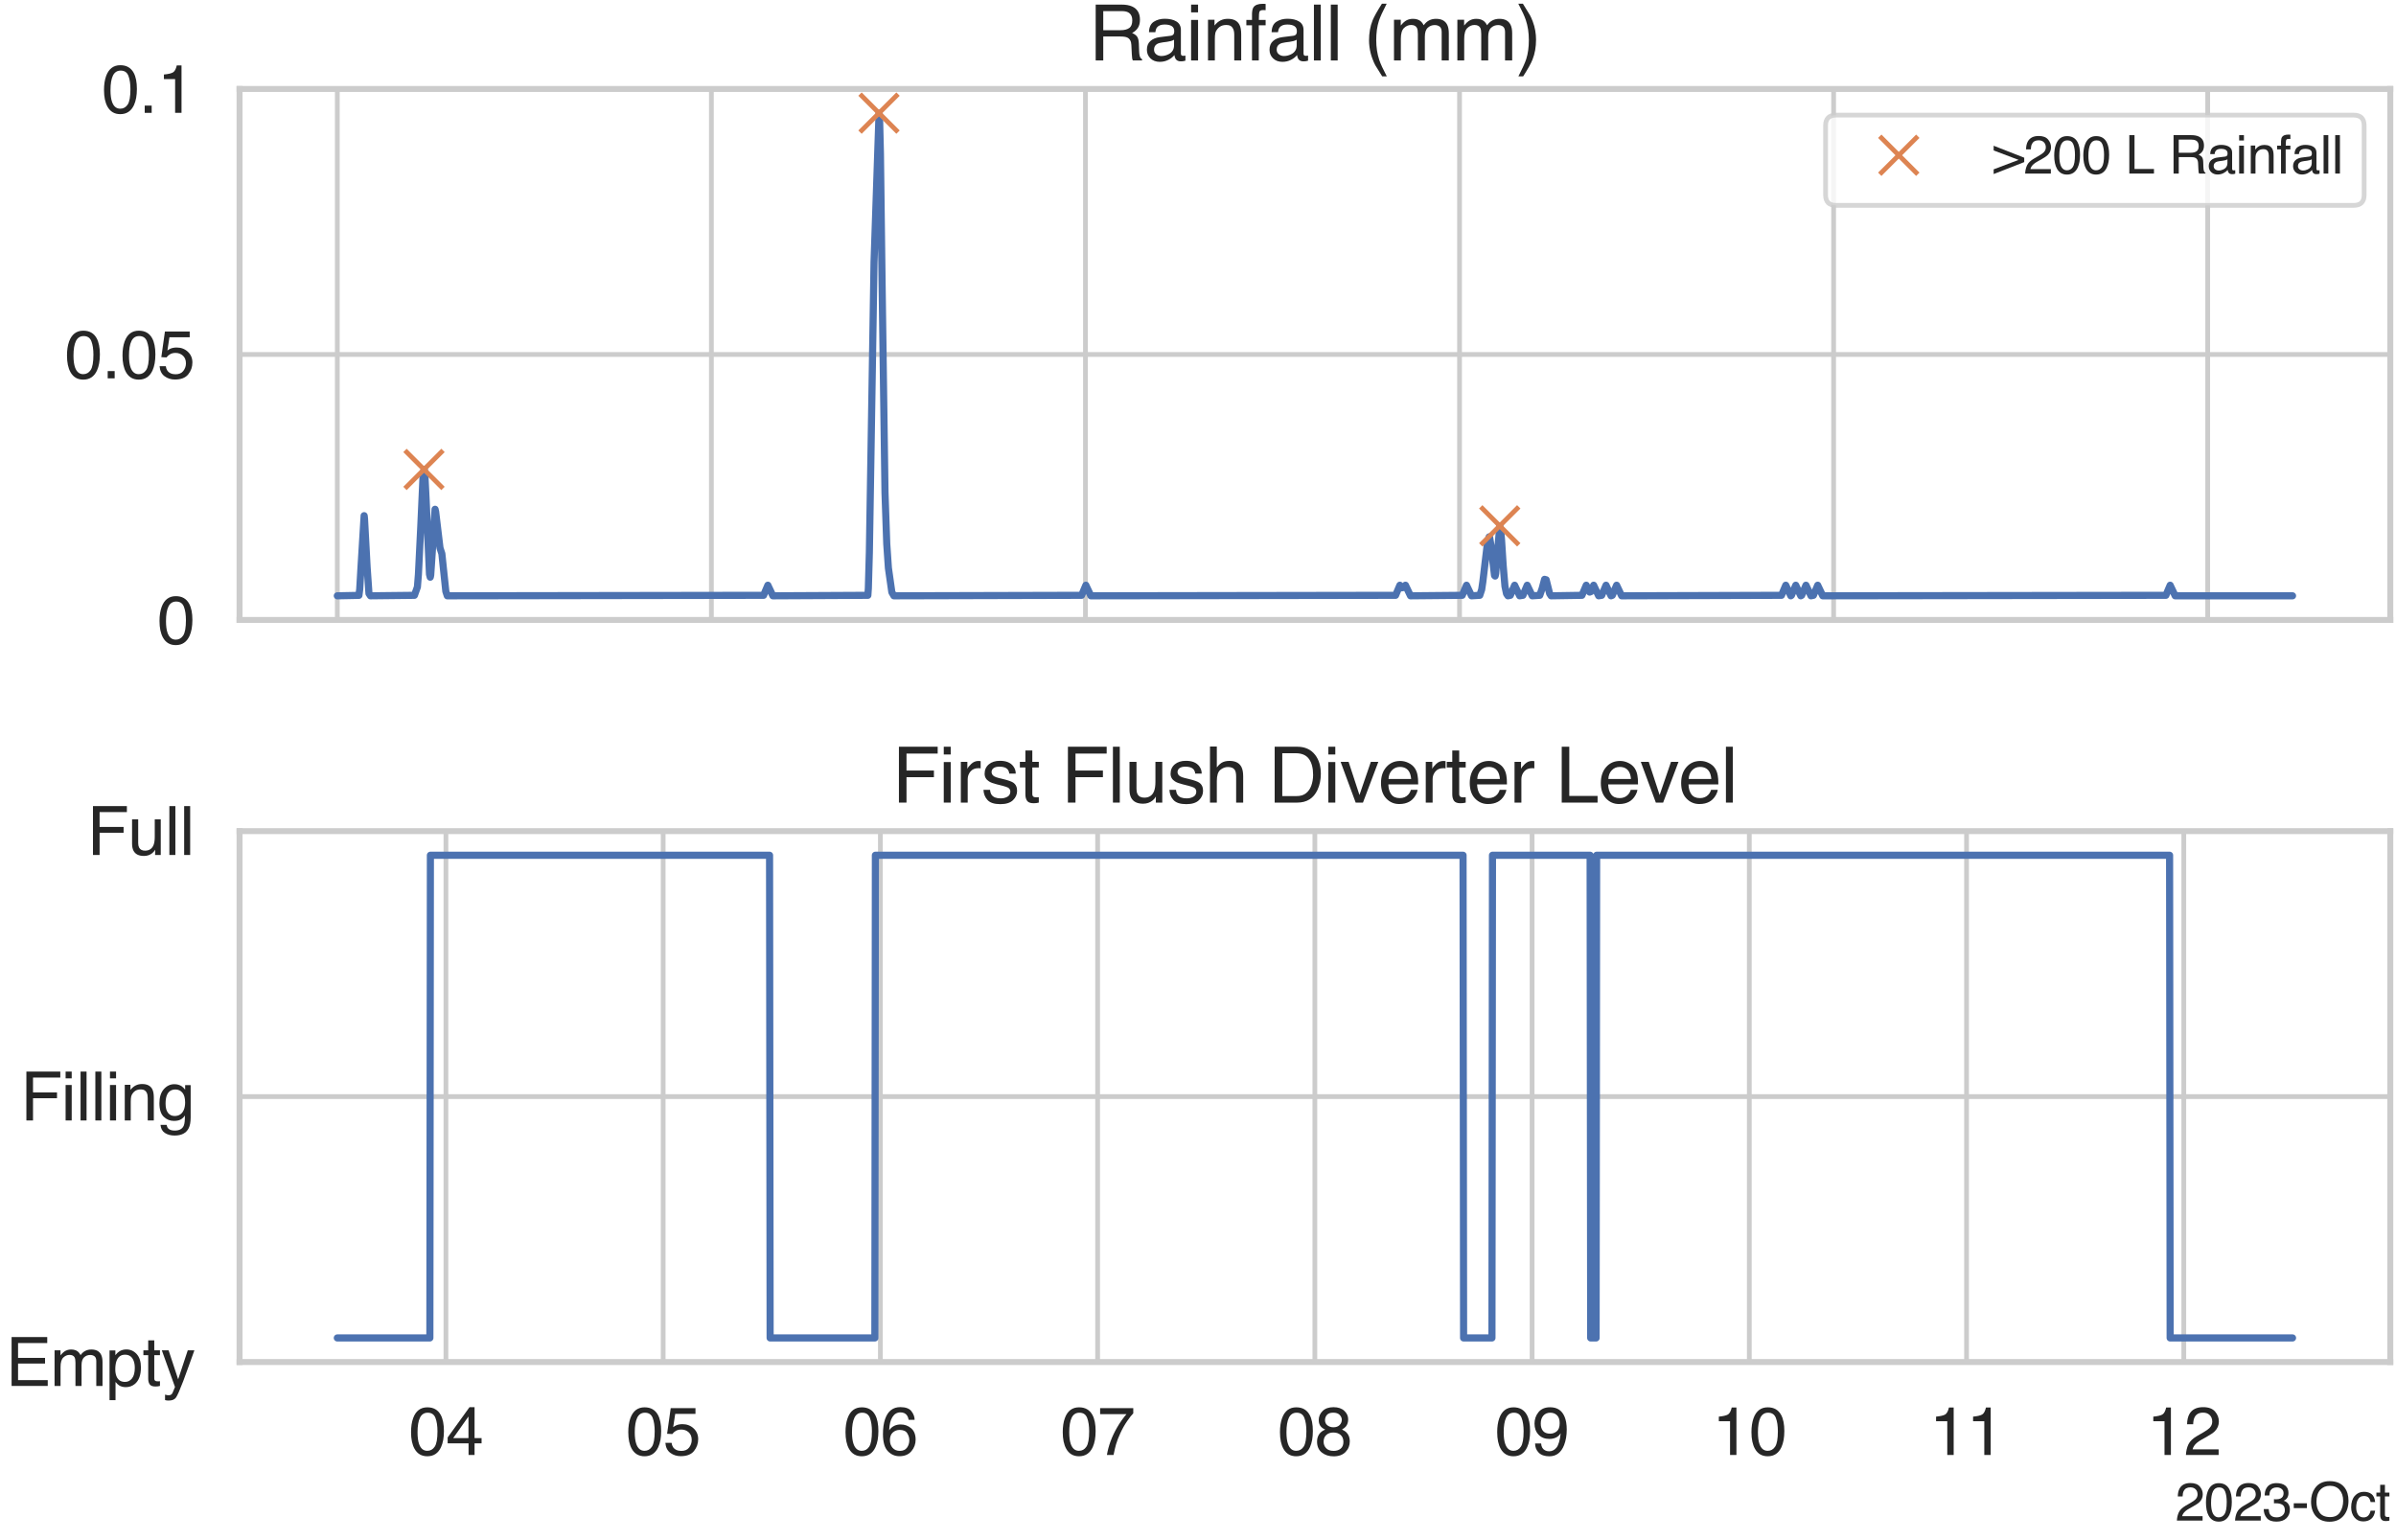<?xml version="1.0" encoding="utf-8" standalone="no"?>
<!DOCTYPE svg PUBLIC "-//W3C//DTD SVG 1.1//EN"
  "http://www.w3.org/Graphics/SVG/1.1/DTD/svg11.dtd">
<svg xmlns:xlink="http://www.w3.org/1999/xlink" width="504pt" height="324pt" viewBox="0 0 504 324" xmlns="http://www.w3.org/2000/svg" version="1.1">
 <defs>
  <style type="text/css">*{stroke-linejoin: round; stroke-linecap: butt}</style>
 </defs>
 <g id="figure_1">
  <g id="patch_1">
   <path d="M 0 324 
L 504 324 
L 504 0 
L 0 0 
z
" style="fill: #ffffff"/>
  </g>
  <g id="axes_1">
   <g id="patch_2">
    <path d="M 50.39 130.418 
L 502.8 130.418 
L 502.8 18.72 
L 50.39 18.72 
z
" style="fill: #ffffff"/>
   </g>
   <g id="matplotlib.axis_1">
    <g id="xtick_1">
     <g id="line2d_1">
      <path d="M 70.954 130.418 
L 70.954 18.72 
" clip-path="url(#pd846a3a9f9)" style="fill: none; stroke: #cccccc; stroke-linecap: round"/>
     </g>
    </g>
    <g id="xtick_2">
     <g id="line2d_2">
      <path d="M 149.641 130.418 
L 149.641 18.72 
" clip-path="url(#pd846a3a9f9)" style="fill: none; stroke: #cccccc; stroke-linecap: round"/>
     </g>
    </g>
    <g id="xtick_3">
     <g id="line2d_3">
      <path d="M 228.328 130.418 
L 228.328 18.72 
" clip-path="url(#pd846a3a9f9)" style="fill: none; stroke: #cccccc; stroke-linecap: round"/>
     </g>
    </g>
    <g id="xtick_4">
     <g id="line2d_4">
      <path d="M 307.015 130.418 
L 307.015 18.72 
" clip-path="url(#pd846a3a9f9)" style="fill: none; stroke: #cccccc; stroke-linecap: round"/>
     </g>
    </g>
    <g id="xtick_5">
     <g id="line2d_5">
      <path d="M 385.703 130.418 
L 385.703 18.72 
" clip-path="url(#pd846a3a9f9)" style="fill: none; stroke: #cccccc; stroke-linecap: round"/>
     </g>
    </g>
    <g id="xtick_6">
     <g id="line2d_6">
      <path d="M 464.39 130.418 
L 464.39 18.72 
" clip-path="url(#pd846a3a9f9)" style="fill: none; stroke: #cccccc; stroke-linecap: round"/>
     </g>
    </g>
   </g>
   <g id="matplotlib.axis_2">
    <g id="ytick_1">
     <g id="line2d_7">
      <path d="M 50.39 130.418 
L 502.8 130.418 
" clip-path="url(#pd846a3a9f9)" style="fill: none; stroke: #cccccc; stroke-linecap: round"/>
     </g>
     <g id="text_1">
      <!-- 0 -->
      <g style="fill: #262626" transform="translate(33.105 135.439) scale(0.14 -0.14)">
       <defs>
        <path id="Helvetica-30" d="M 1731 4475 
Q 2600 4475 2988 3759 
Q 3288 3206 3288 2244 
Q 3288 1331 3016 734 
Q 2622 -122 1728 -122 
Q 922 -122 528 578 
Q 200 1163 200 2147 
Q 200 2909 397 3456 
Q 766 4475 1731 4475 
z
M 1725 391 
Q 2163 391 2422 778 
Q 2681 1166 2681 2222 
Q 2681 2984 2493 3476 
Q 2306 3969 1766 3969 
Q 1269 3969 1039 3501 
Q 809 3034 809 2125 
Q 809 1441 956 1025 
Q 1181 391 1725 391 
z
" transform="scale(0.016)"/>
       </defs>
       <use xlink:href="#Helvetica-30"/>
      </g>
     </g>
    </g>
    <g id="ytick_2">
     <g id="line2d_8">
      <path d="M 50.39 74.569 
L 502.8 74.569 
" clip-path="url(#pd846a3a9f9)" style="fill: none; stroke: #cccccc; stroke-linecap: round"/>
     </g>
     <g id="text_2">
      <!-- 0.05 -->
      <g style="fill: #262626" transform="translate(13.645 79.59) scale(0.14 -0.14)">
       <defs>
        <path id="Helvetica-2e" d="M 547 681 
L 1200 681 
L 1200 0 
L 547 0 
L 547 681 
z
" transform="scale(0.016)"/>
        <path id="Helvetica-35" d="M 791 1141 
Q 847 659 1238 475 
Q 1438 381 1700 381 
Q 2200 381 2440 700 
Q 2681 1019 2681 1406 
Q 2681 1875 2395 2131 
Q 2109 2388 1709 2388 
Q 1419 2388 1211 2275 
Q 1003 2163 856 1963 
L 369 1991 
L 709 4400 
L 3034 4400 
L 3034 3856 
L 1131 3856 
L 941 2613 
Q 1097 2731 1238 2791 
Q 1488 2894 1816 2894 
Q 2431 2894 2859 2497 
Q 3288 2100 3288 1491 
Q 3288 856 2895 371 
Q 2503 -113 1644 -113 
Q 1097 -113 676 195 
Q 256 503 206 1141 
L 791 1141 
z
" transform="scale(0.016)"/>
       </defs>
       <use xlink:href="#Helvetica-30"/>
       <use xlink:href="#Helvetica-2e" x="55.615"/>
       <use xlink:href="#Helvetica-30" x="83.398"/>
       <use xlink:href="#Helvetica-35" x="139.014"/>
      </g>
     </g>
    </g>
    <g id="ytick_3">
     <g id="line2d_9">
      <path d="M 50.39 18.72 
L 502.8 18.72 
" clip-path="url(#pd846a3a9f9)" style="fill: none; stroke: #cccccc; stroke-linecap: round"/>
     </g>
     <g id="text_3">
      <!-- 0.1 -->
      <g style="fill: #262626" transform="translate(21.43 23.741) scale(0.14 -0.14)">
       <defs>
        <path id="Helvetica-31" d="M 613 3169 
L 613 3600 
Q 1222 3659 1462 3798 
Q 1703 3938 1822 4456 
L 2266 4456 
L 2266 0 
L 1666 0 
L 1666 3169 
L 613 3169 
z
" transform="scale(0.016)"/>
       </defs>
       <use xlink:href="#Helvetica-30"/>
       <use xlink:href="#Helvetica-2e" x="55.615"/>
       <use xlink:href="#Helvetica-31" x="83.398"/>
      </g>
     </g>
    </g>
   </g>
   <g id="line2d_10">
    <path d="M 70.954 125.341 
L 75.502 125.248 
L 75.667 123.933 
L 75.919 119.64 
L 76.596 108.482 
L 76.612 108.519 
L 76.675 109.125 
L 77.225 119.305 
L 77.611 124.865 
L 77.926 125.341 
L 87.172 125.238 
L 87.801 123.486 
L 88.013 120.838 
L 88.501 110.985 
L 89.005 99.734 
L 89.241 98.755 
L 89.249 98.773 
L 89.375 99.892 
L 89.627 104.972 
L 90.343 120.81 
L 90.5 121.426 
L 90.516 121.398 
L 90.602 120.96 
L 90.799 118.042 
L 91.515 107.135 
L 91.523 107.154 
L 91.641 107.666 
L 92.554 115.282 
L 92.947 116.485 
L 93.254 119.44 
L 93.781 124.409 
L 94.088 125.341 
L 160.618 125.238 
L 161.523 123.113 
L 161.578 123.243 
L 162.577 125.341 
L 182.556 125.238 
L 182.658 123.756 
L 182.871 116.168 
L 183.233 93.963 
L 183.854 55.175 
L 184.909 23.797 
L 184.94 23.89 
L 185.027 25.177 
L 185.2 32.336 
L 185.546 59.407 
L 186.16 103.639 
L 186.53 114.388 
L 186.876 119.487 
L 187.6 124.586 
L 188.033 125.341 
L 227.51 125.238 
L 228.415 123.113 
L 228.47 123.243 
L 229.469 125.341 
L 293.56 125.238 
L 294.465 123.113 
L 294.52 123.243 
L 294.811 123.663 
L 295.448 123.56 
L 295.645 123.113 
L 295.7 123.243 
L 296.7 125.341 
L 307.582 125.238 
L 308.487 123.113 
L 308.542 123.243 
L 309.541 125.341 
L 311.272 125.238 
L 311.674 124.017 
L 311.918 122.358 
L 312.901 114.061 
L 313.247 112.943 
L 313.334 113.036 
L 313.814 115.842 
L 314.003 117.949 
L 314.373 121.053 
L 314.499 121.183 
L 314.514 121.155 
L 314.624 120.633 
L 314.892 117.51 
L 315.482 110.622 
L 315.632 111.255 
L 315.852 113.586 
L 316.198 118.993 
L 316.568 123.337 
L 316.899 124.903 
L 317.198 125.341 
L 317.701 125.238 
L 318.606 123.113 
L 318.661 123.243 
L 319.66 125.341 
L 320.345 125.238 
L 321.25 123.113 
L 321.305 123.243 
L 322.304 125.341 
L 323.894 125.238 
L 324.39 123.793 
L 324.901 121.873 
L 325.239 121.966 
L 325.963 124.865 
L 326.278 125.341 
L 332.762 125.238 
L 333.667 123.113 
L 333.722 123.243 
L 334.391 124.558 
L 334.65 124.455 
L 335.225 123.113 
L 335.28 123.243 
L 336.279 125.341 
L 336.924 125.238 
L 337.829 123.113 
L 337.884 123.243 
L 338.884 125.341 
L 339.151 125.238 
L 340.056 123.113 
L 340.111 123.243 
L 341.111 125.341 
L 374.734 125.238 
L 375.638 123.113 
L 375.694 123.243 
L 376.693 125.341 
L 376.835 125.238 
L 377.739 123.113 
L 377.795 123.243 
L 378.794 125.341 
L 378.983 125.238 
L 379.888 123.113 
L 379.943 123.243 
L 380.942 125.341 
L 381.453 125.238 
L 382.358 123.113 
L 382.413 123.243 
L 383.413 125.341 
L 455.592 125.238 
L 456.497 123.113 
L 456.552 123.243 
L 457.552 125.341 
L 482.236 125.341 
L 482.236 125.341 
" clip-path="url(#pd846a3a9f9)" style="fill: none; stroke: #4c72b0; stroke-width: 1.5; stroke-linecap: round"/>
   </g>
   <g id="line2d_11">
    <defs>
     <path id="m768df58300" d="M -4 4 
L 4 -4 
M -4 -4 
L 4 4 
" style="stroke: #dd8452"/>
    </defs>
    <g clip-path="url(#pd846a3a9f9)">
     <use xlink:href="#m768df58300" x="89.186" y="98.755" style="fill: #dd8452; stroke: #dd8452"/>
     <use xlink:href="#m768df58300" x="184.901" y="23.797" style="fill: #dd8452; stroke: #dd8452"/>
     <use xlink:href="#m768df58300" x="315.474" y="110.622" style="fill: #dd8452; stroke: #dd8452"/>
    </g>
   </g>
   <g id="patch_3">
    <path d="M 50.39 130.418 
L 50.39 18.72 
" style="fill: none; stroke: #cccccc; stroke-width: 1.25; stroke-linejoin: miter; stroke-linecap: square"/>
   </g>
   <g id="patch_4">
    <path d="M 502.8 130.418 
L 502.8 18.72 
" style="fill: none; stroke: #cccccc; stroke-width: 1.25; stroke-linejoin: miter; stroke-linecap: square"/>
   </g>
   <g id="patch_5">
    <path d="M 50.39 130.418 
L 502.8 130.418 
" style="fill: none; stroke: #cccccc; stroke-width: 1.25; stroke-linejoin: miter; stroke-linecap: square"/>
   </g>
   <g id="patch_6">
    <path d="M 50.39 18.72 
L 502.8 18.72 
" style="fill: none; stroke: #cccccc; stroke-width: 1.25; stroke-linejoin: miter; stroke-linecap: square"/>
   </g>
   <g id="text_4">
    <!-- Rainfall (mm) -->
    <g style="fill: #262626" transform="translate(229.039 12.72) scale(0.16 -0.16)">
     <defs>
      <path id="Helvetica-52" d="M 2622 2488 
Q 3059 2488 3314 2663 
Q 3569 2838 3569 3294 
Q 3569 3784 3213 3963 
Q 3022 4056 2703 4056 
L 1184 4056 
L 1184 2488 
L 2622 2488 
z
M 563 4591 
L 2688 4591 
Q 3213 4591 3553 4438 
Q 4200 4144 4200 3353 
Q 4200 2941 4029 2678 
Q 3859 2416 3553 2256 
Q 3822 2147 3958 1969 
Q 4094 1791 4109 1391 
L 4131 775 
Q 4141 513 4175 384 
Q 4231 166 4375 103 
L 4375 0 
L 3613 0 
Q 3581 59 3562 153 
Q 3544 247 3531 516 
L 3494 1281 
Q 3472 1731 3159 1884 
Q 2981 1969 2600 1969 
L 1184 1969 
L 1184 0 
L 563 0 
L 563 4591 
z
" transform="scale(0.016)"/>
      <path id="Helvetica-61" d="M 844 891 
Q 844 647 1022 506 
Q 1200 366 1444 366 
Q 1741 366 2019 503 
Q 2488 731 2488 1250 
L 2488 1703 
Q 2384 1638 2221 1594 
Q 2059 1550 1903 1531 
L 1563 1488 
Q 1256 1447 1103 1359 
Q 844 1213 844 891 
z
M 2206 2028 
Q 2400 2053 2466 2191 
Q 2503 2266 2503 2406 
Q 2503 2694 2298 2823 
Q 2094 2953 1713 2953 
Q 1272 2953 1088 2716 
Q 984 2584 953 2325 
L 428 2325 
Q 444 2944 830 3186 
Q 1216 3428 1725 3428 
Q 2316 3428 2684 3203 
Q 3050 2978 3050 2503 
L 3050 575 
Q 3050 488 3086 434 
Q 3122 381 3238 381 
Q 3275 381 3322 386 
Q 3369 391 3422 400 
L 3422 -16 
Q 3291 -53 3222 -62 
Q 3153 -72 3034 -72 
Q 2744 -72 2613 134 
Q 2544 244 2516 444 
Q 2344 219 2022 53 
Q 1700 -113 1313 -113 
Q 847 -113 551 170 
Q 256 453 256 878 
Q 256 1344 547 1600 
Q 838 1856 1309 1916 
L 2206 2028 
z
M 1741 3428 
L 1741 3428 
z
" transform="scale(0.016)"/>
      <path id="Helvetica-69" d="M 413 3331 
L 984 3331 
L 984 0 
L 413 0 
L 413 3331 
z
M 413 4591 
L 984 4591 
L 984 3953 
L 413 3953 
L 413 4591 
z
" transform="scale(0.016)"/>
      <path id="Helvetica-6e" d="M 413 3347 
L 947 3347 
L 947 2872 
Q 1184 3166 1450 3294 
Q 1716 3422 2041 3422 
Q 2753 3422 3003 2925 
Q 3141 2653 3141 2147 
L 3141 0 
L 2569 0 
L 2569 2109 
Q 2569 2416 2478 2603 
Q 2328 2916 1934 2916 
Q 1734 2916 1606 2875 
Q 1375 2806 1200 2600 
Q 1059 2434 1017 2257 
Q 975 2081 975 1753 
L 975 0 
L 413 0 
L 413 3347 
z
M 1734 3428 
L 1734 3428 
z
" transform="scale(0.016)"/>
      <path id="Helvetica-66" d="M 553 3856 
Q 566 4206 675 4369 
Q 872 4656 1434 4656 
Q 1488 4656 1544 4653 
Q 1600 4650 1672 4644 
L 1672 4131 
Q 1584 4138 1545 4139 
Q 1506 4141 1472 4141 
Q 1216 4141 1166 4008 
Q 1116 3875 1116 3331 
L 1672 3331 
L 1672 2888 
L 1109 2888 
L 1109 0 
L 553 0 
L 553 2888 
L 88 2888 
L 88 3331 
L 553 3331 
L 553 3856 
z
" transform="scale(0.016)"/>
      <path id="Helvetica-6c" d="M 428 4591 
L 991 4591 
L 991 0 
L 428 0 
L 428 4591 
z
" transform="scale(0.016)"/>
      <path id="Helvetica-20" transform="scale(0.016)"/>
      <path id="Helvetica-28" d="M 1894 4666 
Q 1403 3713 1256 3263 
Q 1034 2578 1034 1681 
Q 1034 775 1288 25 
Q 1444 -438 1903 -1306 
L 1525 -1306 
Q 1069 -594 959 -397 
Q 850 -200 722 138 
Q 547 600 478 1125 
Q 444 1397 444 1644 
Q 444 2569 734 3291 
Q 919 3750 1503 4666 
L 1894 4666 
z
" transform="scale(0.016)"/>
      <path id="Helvetica-6d" d="M 413 3347 
L 969 3347 
L 969 2872 
Q 1169 3119 1331 3231 
Q 1609 3422 1963 3422 
Q 2363 3422 2606 3225 
Q 2744 3113 2856 2894 
Q 3044 3163 3297 3292 
Q 3550 3422 3866 3422 
Q 4541 3422 4784 2934 
Q 4916 2672 4916 2228 
L 4916 0 
L 4331 0 
L 4331 2325 
Q 4331 2659 4164 2784 
Q 3997 2909 3756 2909 
Q 3425 2909 3186 2687 
Q 2947 2466 2947 1947 
L 2947 0 
L 2375 0 
L 2375 2184 
Q 2375 2525 2294 2681 
Q 2166 2916 1816 2916 
Q 1497 2916 1236 2669 
Q 975 2422 975 1775 
L 975 0 
L 413 0 
L 413 3347 
z
" transform="scale(0.016)"/>
      <path id="Helvetica-29" d="M 222 -1306 
Q 719 -338 863 106 
Q 1081 778 1081 1681 
Q 1081 2584 828 3334 
Q 672 3797 213 4666 
L 591 4666 
Q 1072 3897 1173 3717 
Q 1275 3538 1394 3222 
Q 1544 2831 1608 2450 
Q 1672 2069 1672 1716 
Q 1672 791 1378 66 
Q 1194 -400 613 -1306 
L 222 -1306 
z
" transform="scale(0.016)"/>
     </defs>
     <use xlink:href="#Helvetica-52"/>
     <use xlink:href="#Helvetica-61" x="72.217"/>
     <use xlink:href="#Helvetica-69" x="127.832"/>
     <use xlink:href="#Helvetica-6e" x="150.049"/>
     <use xlink:href="#Helvetica-66" x="205.664"/>
     <use xlink:href="#Helvetica-61" x="233.447"/>
     <use xlink:href="#Helvetica-6c" x="289.062"/>
     <use xlink:href="#Helvetica-6c" x="311.279"/>
     <use xlink:href="#Helvetica-20" x="333.496"/>
     <use xlink:href="#Helvetica-28" x="361.279"/>
     <use xlink:href="#Helvetica-6d" x="394.58"/>
     <use xlink:href="#Helvetica-6d" x="477.881"/>
     <use xlink:href="#Helvetica-29" x="561.182"/>
    </g>
   </g>
   <g id="legend_1">
    <g id="patch_7">
     <path d="M 386.212 43.204 
L 495.1 43.204 
Q 497.3 43.204 497.3 41.004 
L 497.3 26.42 
Q 497.3 24.22 495.1 24.22 
L 386.212 24.22 
Q 384.012 24.22 384.012 26.42 
L 384.012 41.004 
Q 384.012 43.204 386.212 43.204 
z
" style="fill: #ffffff; opacity: 0.8; stroke: #cccccc; stroke-linejoin: miter"/>
    </g>
    <g id="line2d_12">
     <g>
      <use xlink:href="#m768df58300" x="399.412" y="32.661" style="fill: #dd8452; stroke: #dd8452"/>
     </g>
    </g>
    <g id="text_5">
     <!-- &gt;200 L Rainfall -->
     <g style="fill: #262626" transform="translate(419.212 36.511) scale(0.11 -0.11)">
      <defs>
       <path id="Helvetica-3e" d="M 3741 1369 
L 88 -59 
L 88 503 
L 3072 1634 
L 88 2763 
L 88 3325 
L 3741 1894 
L 3741 1369 
z
" transform="scale(0.016)"/>
       <path id="Helvetica-32" d="M 200 0 
Q 231 578 439 1006 
Q 647 1434 1250 1784 
L 1850 2131 
Q 2253 2366 2416 2531 
Q 2672 2791 2672 3125 
Q 2672 3516 2437 3745 
Q 2203 3975 1813 3975 
Q 1234 3975 1013 3538 
Q 894 3303 881 2888 
L 309 2888 
Q 319 3472 525 3841 
Q 891 4491 1816 4491 
Q 2584 4491 2939 4075 
Q 3294 3659 3294 3150 
Q 3294 2613 2916 2231 
Q 2697 2009 2131 1694 
L 1703 1456 
Q 1397 1288 1222 1134 
Q 909 863 828 531 
L 3272 531 
L 3272 0 
L 200 0 
z
" transform="scale(0.016)"/>
       <path id="Helvetica-4c" d="M 488 4591 
L 1109 4591 
L 1109 547 
L 3434 547 
L 3434 0 
L 488 0 
L 488 4591 
z
" transform="scale(0.016)"/>
      </defs>
      <use xlink:href="#Helvetica-3e"/>
      <use xlink:href="#Helvetica-32" x="58.398"/>
      <use xlink:href="#Helvetica-30" x="114.014"/>
      <use xlink:href="#Helvetica-30" x="169.629"/>
      <use xlink:href="#Helvetica-20" x="225.244"/>
      <use xlink:href="#Helvetica-4c" x="253.027"/>
      <use xlink:href="#Helvetica-20" x="308.643"/>
      <use xlink:href="#Helvetica-52" x="336.426"/>
      <use xlink:href="#Helvetica-61" x="408.643"/>
      <use xlink:href="#Helvetica-69" x="464.258"/>
      <use xlink:href="#Helvetica-6e" x="486.475"/>
      <use xlink:href="#Helvetica-66" x="542.09"/>
      <use xlink:href="#Helvetica-61" x="569.873"/>
      <use xlink:href="#Helvetica-6c" x="625.488"/>
      <use xlink:href="#Helvetica-6c" x="647.705"/>
     </g>
    </g>
   </g>
  </g>
  <g id="axes_2">
   <g id="patch_8">
    <path d="M 50.39 286.54 
L 502.8 286.54 
L 502.8 174.842 
L 50.39 174.842 
z
" style="fill: #ffffff"/>
   </g>
   <g id="matplotlib.axis_3">
    <g id="xtick_7">
     <g id="line2d_13">
      <path d="M 93.801 286.54 
L 93.801 174.842 
" clip-path="url(#p839b139b12)" style="fill: none; stroke: #cccccc; stroke-linecap: round"/>
     </g>
     <g id="text_6">
      <!-- 04 -->
      <g style="fill: #262626" transform="translate(86.016 306.083) scale(0.14 -0.14)">
       <defs>
        <path id="Helvetica-34" d="M 2116 1584 
L 2116 3613 
L 681 1584 
L 2116 1584 
z
M 2125 0 
L 2125 1094 
L 163 1094 
L 163 1644 
L 2213 4488 
L 2688 4488 
L 2688 1584 
L 3347 1584 
L 3347 1094 
L 2688 1094 
L 2688 0 
L 2125 0 
z
" transform="scale(0.016)"/>
       </defs>
       <use xlink:href="#Helvetica-30"/>
       <use xlink:href="#Helvetica-34" x="55.615"/>
      </g>
     </g>
    </g>
    <g id="xtick_8">
     <g id="line2d_14">
      <path d="M 139.496 286.54 
L 139.496 174.842 
" clip-path="url(#p839b139b12)" style="fill: none; stroke: #cccccc; stroke-linecap: round"/>
     </g>
     <g id="text_7">
      <!-- 05 -->
      <g style="fill: #262626" transform="translate(131.711 306.083) scale(0.14 -0.14)">
       <use xlink:href="#Helvetica-30"/>
       <use xlink:href="#Helvetica-35" x="55.615"/>
      </g>
     </g>
    </g>
    <g id="xtick_9">
     <g id="line2d_15">
      <path d="M 185.191 286.54 
L 185.191 174.842 
" clip-path="url(#p839b139b12)" style="fill: none; stroke: #cccccc; stroke-linecap: round"/>
     </g>
     <g id="text_8">
      <!-- 06 -->
      <g style="fill: #262626" transform="translate(177.406 306.083) scale(0.14 -0.14)">
       <defs>
        <path id="Helvetica-36" d="M 1872 4494 
Q 2622 4494 2917 4105 
Q 3213 3716 3213 3303 
L 2656 3303 
Q 2606 3569 2497 3719 
Q 2294 4000 1881 4000 
Q 1409 4000 1131 3564 
Q 853 3128 822 2316 
Q 1016 2600 1309 2741 
Q 1578 2866 1909 2866 
Q 2472 2866 2890 2506 
Q 3309 2147 3309 1434 
Q 3309 825 2912 354 
Q 2516 -116 1781 -116 
Q 1153 -116 697 361 
Q 241 838 241 1966 
Q 241 2800 444 3381 
Q 834 4494 1872 4494 
z
M 1831 384 
Q 2275 384 2495 682 
Q 2716 981 2716 1388 
Q 2716 1731 2519 2042 
Q 2322 2353 1803 2353 
Q 1441 2353 1167 2112 
Q 894 1872 894 1388 
Q 894 963 1142 673 
Q 1391 384 1831 384 
z
" transform="scale(0.016)"/>
       </defs>
       <use xlink:href="#Helvetica-30"/>
       <use xlink:href="#Helvetica-36" x="55.615"/>
      </g>
     </g>
    </g>
    <g id="xtick_10">
     <g id="line2d_16">
      <path d="M 230.886 286.54 
L 230.886 174.842 
" clip-path="url(#p839b139b12)" style="fill: none; stroke: #cccccc; stroke-linecap: round"/>
     </g>
     <g id="text_9">
      <!-- 07 -->
      <g style="fill: #262626" transform="translate(223.101 306.083) scale(0.14 -0.14)">
       <defs>
        <path id="Helvetica-37" d="M 3347 4400 
L 3347 3909 
Q 3131 3700 2773 3181 
Q 2416 2663 2141 2063 
Q 1869 1478 1728 997 
Q 1638 688 1494 0 
L 872 0 
Q 1084 1281 1809 2550 
Q 2238 3294 2709 3834 
L 234 3834 
L 234 4400 
L 3347 4400 
z
" transform="scale(0.016)"/>
       </defs>
       <use xlink:href="#Helvetica-30"/>
       <use xlink:href="#Helvetica-37" x="55.615"/>
      </g>
     </g>
    </g>
    <g id="xtick_11">
     <g id="line2d_17">
      <path d="M 276.581 286.54 
L 276.581 174.842 
" clip-path="url(#p839b139b12)" style="fill: none; stroke: #cccccc; stroke-linecap: round"/>
     </g>
     <g id="text_10">
      <!-- 08 -->
      <g style="fill: #262626" transform="translate(268.795 306.083) scale(0.14 -0.14)">
       <defs>
        <path id="Helvetica-38" d="M 1741 2600 
Q 2113 2600 2322 2808 
Q 2531 3016 2531 3303 
Q 2531 3553 2331 3762 
Q 2131 3972 1722 3972 
Q 1316 3972 1134 3762 
Q 953 3553 953 3272 
Q 953 2956 1187 2778 
Q 1422 2600 1741 2600 
z
M 1775 384 
Q 2166 384 2423 595 
Q 2681 806 2681 1225 
Q 2681 1659 2415 1884 
Q 2150 2109 1734 2109 
Q 1331 2109 1076 1879 
Q 822 1650 822 1244 
Q 822 894 1055 639 
Q 1288 384 1775 384 
z
M 975 2384 
Q 741 2484 609 2619 
Q 363 2869 363 3269 
Q 363 3769 725 4128 
Q 1088 4488 1753 4488 
Q 2397 4488 2762 4148 
Q 3128 3809 3128 3356 
Q 3128 2938 2916 2678 
Q 2797 2531 2547 2391 
Q 2825 2263 2984 2097 
Q 3281 1784 3281 1284 
Q 3281 694 2884 283 
Q 2488 -128 1763 -128 
Q 1109 -128 657 226 
Q 206 581 206 1256 
Q 206 1653 400 1942 
Q 594 2231 975 2384 
z
" transform="scale(0.016)"/>
       </defs>
       <use xlink:href="#Helvetica-30"/>
       <use xlink:href="#Helvetica-38" x="55.615"/>
      </g>
     </g>
    </g>
    <g id="xtick_12">
     <g id="line2d_18">
      <path d="M 322.276 286.54 
L 322.276 174.842 
" clip-path="url(#p839b139b12)" style="fill: none; stroke: #cccccc; stroke-linecap: round"/>
     </g>
     <g id="text_11">
      <!-- 09 -->
      <g style="fill: #262626" transform="translate(314.49 306.083) scale(0.14 -0.14)">
       <defs>
        <path id="Helvetica-39" d="M 850 1081 
Q 875 616 1209 438 
Q 1381 344 1597 344 
Q 2000 344 2284 680 
Q 2569 1016 2688 2044 
Q 2500 1747 2223 1626 
Q 1947 1506 1628 1506 
Q 981 1506 604 1909 
Q 228 2313 228 2947 
Q 228 3556 600 4018 
Q 972 4481 1697 4481 
Q 2675 4481 3047 3600 
Q 3253 3116 3253 2388 
Q 3253 1566 3006 931 
Q 2597 -125 1619 -125 
Q 963 -125 622 219 
Q 281 563 281 1081 
L 850 1081 
z
M 1703 2000 
Q 2038 2000 2314 2220 
Q 2591 2441 2591 2991 
Q 2591 3484 2342 3726 
Q 2094 3969 1709 3969 
Q 1297 3969 1055 3692 
Q 813 3416 813 2953 
Q 813 2516 1025 2258 
Q 1238 2000 1703 2000 
z
" transform="scale(0.016)"/>
       </defs>
       <use xlink:href="#Helvetica-30"/>
       <use xlink:href="#Helvetica-39" x="55.615"/>
      </g>
     </g>
    </g>
    <g id="xtick_13">
     <g id="line2d_19">
      <path d="M 367.97 286.54 
L 367.97 174.842 
" clip-path="url(#p839b139b12)" style="fill: none; stroke: #cccccc; stroke-linecap: round"/>
     </g>
     <g id="text_12">
      <!-- 10 -->
      <g style="fill: #262626" transform="translate(360.185 306.083) scale(0.14 -0.14)">
       <use xlink:href="#Helvetica-31"/>
       <use xlink:href="#Helvetica-30" x="55.615"/>
      </g>
     </g>
    </g>
    <g id="xtick_14">
     <g id="line2d_20">
      <path d="M 413.665 286.54 
L 413.665 174.842 
" clip-path="url(#p839b139b12)" style="fill: none; stroke: #cccccc; stroke-linecap: round"/>
     </g>
     <g id="text_13">
      <!-- 11 -->
      <g style="fill: #262626" transform="translate(405.88 306.083) scale(0.14 -0.14)">
       <use xlink:href="#Helvetica-31"/>
       <use xlink:href="#Helvetica-31" x="55.615"/>
      </g>
     </g>
    </g>
    <g id="xtick_15">
     <g id="line2d_21">
      <path d="M 459.36 286.54 
L 459.36 174.842 
" clip-path="url(#p839b139b12)" style="fill: none; stroke: #cccccc; stroke-linecap: round"/>
     </g>
     <g id="text_14">
      <!-- 12 -->
      <g style="fill: #262626" transform="translate(451.575 306.083) scale(0.14 -0.14)">
       <use xlink:href="#Helvetica-31"/>
       <use xlink:href="#Helvetica-32" x="55.615"/>
      </g>
     </g>
    </g>
    <g id="text_15">
     <!-- 2023-Oct -->
     <g style="fill: #262626" transform="translate(457.557 319.892) scale(0.11 -0.11)">
      <defs>
       <path id="Helvetica-33" d="M 1663 -122 
Q 869 -122 511 314 
Q 153 750 153 1375 
L 741 1375 
Q 778 941 903 744 
Q 1122 391 1694 391 
Q 2138 391 2406 628 
Q 2675 866 2675 1241 
Q 2675 1703 2392 1887 
Q 2109 2072 1606 2072 
Q 1550 2072 1492 2070 
Q 1434 2069 1375 2066 
L 1375 2563 
Q 1463 2553 1522 2550 
Q 1581 2547 1650 2547 
Q 1966 2547 2169 2647 
Q 2525 2822 2525 3272 
Q 2525 3606 2287 3787 
Q 2050 3969 1734 3969 
Q 1172 3969 956 3594 
Q 838 3388 822 3006 
L 266 3006 
Q 266 3506 466 3856 
Q 809 4481 1675 4481 
Q 2359 4481 2734 4176 
Q 3109 3872 3109 3294 
Q 3109 2881 2888 2625 
Q 2750 2466 2531 2375 
Q 2884 2278 3082 2001 
Q 3281 1725 3281 1325 
Q 3281 684 2859 281 
Q 2438 -122 1663 -122 
z
" transform="scale(0.016)"/>
       <path id="Helvetica-2d" d="M 266 2072 
L 1834 2072 
L 1834 1494 
L 266 1494 
L 266 2072 
z
" transform="scale(0.016)"/>
       <path id="Helvetica-4f" d="M 2469 4716 
Q 3684 4716 4269 3934 
Q 4725 3325 4725 2375 
Q 4725 1347 4203 666 
Q 3591 -134 2456 -134 
Q 1397 -134 791 566 
Q 250 1241 250 2272 
Q 250 3203 713 3866 
Q 1306 4716 2469 4716 
z
M 2531 422 
Q 3353 422 3720 1011 
Q 4088 1600 4088 2366 
Q 4088 3175 3664 3669 
Q 3241 4163 2506 4163 
Q 1794 4163 1344 3673 
Q 894 3184 894 2231 
Q 894 1469 1280 945 
Q 1666 422 2531 422 
z
M 2488 4716 
L 2488 4716 
z
" transform="scale(0.016)"/>
       <path id="Helvetica-63" d="M 1703 3444 
Q 2269 3444 2623 3169 
Q 2978 2894 3050 2222 
L 2503 2222 
Q 2453 2531 2275 2736 
Q 2097 2941 1703 2941 
Q 1166 2941 934 2416 
Q 784 2075 784 1575 
Q 784 1072 996 728 
Q 1209 384 1666 384 
Q 2016 384 2220 598 
Q 2425 813 2503 1184 
L 3050 1184 
Q 2956 519 2581 211 
Q 2206 -97 1622 -97 
Q 966 -97 575 383 
Q 184 863 184 1581 
Q 184 2463 612 2953 
Q 1041 3444 1703 3444 
z
M 1616 3428 
L 1616 3428 
z
" transform="scale(0.016)"/>
       <path id="Helvetica-74" d="M 525 4281 
L 1094 4281 
L 1094 3347 
L 1628 3347 
L 1628 2888 
L 1094 2888 
L 1094 703 
Q 1094 528 1213 469 
Q 1278 434 1431 434 
Q 1472 434 1519 436 
Q 1566 438 1628 444 
L 1628 0 
Q 1531 -28 1426 -40 
Q 1322 -53 1200 -53 
Q 806 -53 665 148 
Q 525 350 525 672 
L 525 2888 
L 72 2888 
L 72 3347 
L 525 3347 
L 525 4281 
z
" transform="scale(0.016)"/>
      </defs>
      <use xlink:href="#Helvetica-32"/>
      <use xlink:href="#Helvetica-30" x="55.615"/>
      <use xlink:href="#Helvetica-32" x="111.23"/>
      <use xlink:href="#Helvetica-33" x="166.846"/>
      <use xlink:href="#Helvetica-2d" x="222.461"/>
      <use xlink:href="#Helvetica-4f" x="255.762"/>
      <use xlink:href="#Helvetica-63" x="333.545"/>
      <use xlink:href="#Helvetica-74" x="383.545"/>
     </g>
    </g>
   </g>
   <g id="matplotlib.axis_4">
    <g id="ytick_4">
     <g id="line2d_22">
      <path d="M 50.39 286.54 
L 502.8 286.54 
" clip-path="url(#p839b139b12)" style="fill: none; stroke: #cccccc; stroke-linecap: round"/>
     </g>
     <g id="text_16">
      <!-- Empty -->
      <g style="fill: #262626" transform="translate(1.215 291.561) scale(0.14 -0.14)">
       <defs>
        <path id="Helvetica-45" d="M 547 4591 
L 3894 4591 
L 3894 4028 
L 1153 4028 
L 1153 2634 
L 3688 2634 
L 3688 2103 
L 1153 2103 
L 1153 547 
L 3941 547 
L 3941 0 
L 547 0 
L 547 4591 
z
M 2244 4591 
L 2244 4591 
z
" transform="scale(0.016)"/>
        <path id="Helvetica-70" d="M 1825 378 
Q 2219 378 2480 708 
Q 2741 1038 2741 1694 
Q 2741 2094 2625 2381 
Q 2406 2934 1825 2934 
Q 1241 2934 1025 2350 
Q 909 2038 909 1556 
Q 909 1169 1025 897 
Q 1244 378 1825 378 
z
M 369 3331 
L 916 3331 
L 916 2888 
Q 1084 3116 1284 3241 
Q 1569 3428 1953 3428 
Q 2522 3428 2919 2992 
Q 3316 2556 3316 1747 
Q 3316 653 2744 184 
Q 2381 -113 1900 -113 
Q 1522 -113 1266 53 
Q 1116 147 931 375 
L 931 -1334 
L 369 -1334 
L 369 3331 
z
" transform="scale(0.016)"/>
        <path id="Helvetica-79" d="M 2503 3347 
L 3125 3347 
Q 3006 3025 2597 1878 
Q 2291 1016 2084 472 
Q 1597 -809 1397 -1090 
Q 1197 -1372 709 -1372 
Q 591 -1372 527 -1362 
Q 463 -1353 369 -1328 
L 369 -816 
Q 516 -856 581 -865 
Q 647 -875 697 -875 
Q 853 -875 926 -823 
Q 1000 -772 1050 -697 
Q 1066 -672 1162 -440 
Q 1259 -209 1303 -97 
L 66 3347 
L 703 3347 
L 1600 622 
L 2503 3347 
z
M 1597 3428 
L 1597 3428 
z
" transform="scale(0.016)"/>
       </defs>
       <use xlink:href="#Helvetica-45"/>
       <use xlink:href="#Helvetica-6d" x="66.699"/>
       <use xlink:href="#Helvetica-70" x="150"/>
       <use xlink:href="#Helvetica-74" x="205.615"/>
       <use xlink:href="#Helvetica-79" x="233.398"/>
      </g>
     </g>
    </g>
    <g id="ytick_5">
     <g id="line2d_23">
      <path d="M 50.39 230.691 
L 502.8 230.691 
" clip-path="url(#p839b139b12)" style="fill: none; stroke: #cccccc; stroke-linecap: round"/>
     </g>
     <g id="text_17">
      <!-- Filling -->
      <g style="fill: #262626" transform="translate(4.326 235.712) scale(0.14 -0.14)">
       <defs>
        <path id="Helvetica-46" d="M 547 4591 
L 3731 4591 
L 3731 4028 
L 1169 4028 
L 1169 2634 
L 3422 2634 
L 3422 2088 
L 1169 2088 
L 1169 0 
L 547 0 
L 547 4591 
z
" transform="scale(0.016)"/>
        <path id="Helvetica-67" d="M 1594 3406 
Q 1988 3406 2281 3213 
Q 2441 3103 2606 2894 
L 2606 3316 
L 3125 3316 
L 3125 272 
Q 3125 -366 2938 -734 
Q 2588 -1416 1616 -1416 
Q 1075 -1416 706 -1173 
Q 338 -931 294 -416 
L 866 -416 
Q 906 -641 1028 -763 
Q 1219 -950 1628 -950 
Q 2275 -950 2475 -494 
Q 2594 -225 2584 466 
Q 2416 209 2178 84 
Q 1941 -41 1550 -41 
Q 1006 -41 598 345 
Q 191 731 191 1622 
Q 191 2463 602 2934 
Q 1013 3406 1594 3406 
z
M 2606 1688 
Q 2606 2309 2350 2609 
Q 2094 2909 1697 2909 
Q 1103 2909 884 2353 
Q 769 2056 769 1575 
Q 769 1009 998 714 
Q 1228 419 1616 419 
Q 2222 419 2469 966 
Q 2606 1275 2606 1688 
z
M 1659 3428 
L 1659 3428 
z
" transform="scale(0.016)"/>
       </defs>
       <use xlink:href="#Helvetica-46"/>
       <use xlink:href="#Helvetica-69" x="61.084"/>
       <use xlink:href="#Helvetica-6c" x="83.301"/>
       <use xlink:href="#Helvetica-6c" x="105.518"/>
       <use xlink:href="#Helvetica-69" x="127.734"/>
       <use xlink:href="#Helvetica-6e" x="149.951"/>
       <use xlink:href="#Helvetica-67" x="205.566"/>
      </g>
     </g>
    </g>
    <g id="ytick_6">
     <g id="line2d_24">
      <path d="M 50.39 174.842 
L 502.8 174.842 
" clip-path="url(#p839b139b12)" style="fill: none; stroke: #cccccc; stroke-linecap: round"/>
     </g>
     <g id="text_18">
      <!-- Full -->
      <g style="fill: #262626" transform="translate(18.332 179.863) scale(0.14 -0.14)">
       <defs>
        <path id="Helvetica-75" d="M 975 3347 
L 975 1125 
Q 975 869 1056 706 
Q 1206 406 1616 406 
Q 2203 406 2416 931 
Q 2531 1213 2531 1703 
L 2531 3347 
L 3094 3347 
L 3094 0 
L 2563 0 
L 2569 494 
Q 2459 303 2297 172 
Q 1975 -91 1516 -91 
Q 800 -91 541 388 
Q 400 644 400 1072 
L 400 3347 
L 975 3347 
z
M 1747 3428 
L 1747 3428 
z
" transform="scale(0.016)"/>
       </defs>
       <use xlink:href="#Helvetica-46"/>
       <use xlink:href="#Helvetica-75" x="61.084"/>
       <use xlink:href="#Helvetica-6c" x="116.699"/>
       <use xlink:href="#Helvetica-6c" x="138.916"/>
      </g>
     </g>
    </g>
   </g>
   <g id="line2d_25">
    <path d="M 70.954 281.463 
L 90.423 281.463 
L 90.534 179.919 
L 161.878 179.919 
L 161.996 281.463 
L 184.027 281.463 
L 184.138 179.919 
L 307.754 179.919 
L 307.868 281.463 
L 313.834 281.463 
L 313.945 179.919 
L 334.481 179.919 
L 334.599 281.463 
L 335.742 281.463 
L 335.853 179.919 
L 456.374 179.919 
L 456.492 281.463 
L 482.236 281.463 
L 482.236 281.463 
" clip-path="url(#p839b139b12)" style="fill: none; stroke: #4c72b0; stroke-width: 1.5; stroke-linecap: round"/>
   </g>
   <g id="patch_9">
    <path d="M 50.39 286.54 
L 50.39 174.842 
" style="fill: none; stroke: #cccccc; stroke-width: 1.25; stroke-linejoin: miter; stroke-linecap: square"/>
   </g>
   <g id="patch_10">
    <path d="M 502.8 286.54 
L 502.8 174.842 
" style="fill: none; stroke: #cccccc; stroke-width: 1.25; stroke-linejoin: miter; stroke-linecap: square"/>
   </g>
   <g id="patch_11">
    <path d="M 50.39 286.54 
L 502.8 286.54 
" style="fill: none; stroke: #cccccc; stroke-width: 1.25; stroke-linejoin: miter; stroke-linecap: square"/>
   </g>
   <g id="patch_12">
    <path d="M 50.39 174.842 
L 502.8 174.842 
" style="fill: none; stroke: #cccccc; stroke-width: 1.25; stroke-linejoin: miter; stroke-linecap: square"/>
   </g>
   <g id="text_19">
    <!--  -->
    <g style="fill: #262626" transform="translate(276.595 151.734) scale(0.16 -0.16)"/>
    <!-- First Flush Diverter Level -->
    <g style="fill: #262626" transform="translate(187.69 168.842) scale(0.16 -0.16)">
     <defs>
      <path id="Helvetica-72" d="M 428 3347 
L 963 3347 
L 963 2769 
Q 1028 2938 1284 3180 
Q 1541 3422 1875 3422 
Q 1891 3422 1928 3419 
Q 1966 3416 2056 3406 
L 2056 2813 
Q 2006 2822 1964 2825 
Q 1922 2828 1872 2828 
Q 1447 2828 1219 2554 
Q 991 2281 991 1925 
L 991 0 
L 428 0 
L 428 3347 
z
" transform="scale(0.016)"/>
      <path id="Helvetica-73" d="M 747 1050 
Q 772 769 888 619 
Q 1100 347 1625 347 
Q 1938 347 2175 483 
Q 2413 619 2413 903 
Q 2413 1119 2222 1231 
Q 2100 1300 1741 1391 
L 1294 1503 
Q 866 1609 663 1741 
Q 300 1969 300 2372 
Q 300 2847 642 3140 
Q 984 3434 1563 3434 
Q 2319 3434 2653 2991 
Q 2863 2709 2856 2384 
L 2325 2384 
Q 2309 2575 2191 2731 
Q 1997 2953 1519 2953 
Q 1200 2953 1036 2831 
Q 872 2709 872 2509 
Q 872 2291 1088 2159 
Q 1213 2081 1456 2022 
L 1828 1931 
Q 2434 1784 2641 1647 
Q 2969 1431 2969 969 
Q 2969 522 2630 197 
Q 2291 -128 1597 -128 
Q 850 -128 539 211 
Q 228 550 206 1050 
L 747 1050 
z
M 1578 3428 
L 1578 3428 
z
" transform="scale(0.016)"/>
      <path id="Helvetica-68" d="M 413 4606 
L 975 4606 
L 975 2894 
Q 1175 3147 1334 3250 
Q 1606 3428 2013 3428 
Q 2741 3428 3000 2919 
Q 3141 2641 3141 2147 
L 3141 0 
L 2563 0 
L 2563 2109 
Q 2563 2478 2469 2650 
Q 2316 2925 1894 2925 
Q 1544 2925 1259 2684 
Q 975 2444 975 1775 
L 975 0 
L 413 0 
L 413 4606 
z
" transform="scale(0.016)"/>
      <path id="Helvetica-44" d="M 2250 531 
Q 2566 531 2769 597 
Q 3131 719 3363 1066 
Q 3547 1344 3628 1778 
Q 3675 2038 3675 2259 
Q 3675 3113 3336 3584 
Q 2997 4056 2244 4056 
L 1141 4056 
L 1141 531 
L 2250 531 
z
M 516 4591 
L 2375 4591 
Q 3322 4591 3844 3919 
Q 4309 3313 4309 2366 
Q 4309 1634 4034 1044 
Q 3550 0 2369 0 
L 516 0 
L 516 4591 
z
" transform="scale(0.016)"/>
      <path id="Helvetica-76" d="M 688 3347 
L 1581 622 
L 2516 3347 
L 3131 3347 
L 1869 0 
L 1269 0 
L 34 3347 
L 688 3347 
z
" transform="scale(0.016)"/>
      <path id="Helvetica-65" d="M 1806 3422 
Q 2163 3422 2497 3255 
Q 2831 3088 3006 2822 
Q 3175 2569 3231 2231 
Q 3281 2000 3281 1494 
L 828 1494 
Q 844 984 1069 676 
Q 1294 369 1766 369 
Q 2206 369 2469 659 
Q 2619 828 2681 1050 
L 3234 1050 
Q 3213 866 3089 639 
Q 2966 413 2813 269 
Q 2556 19 2178 -69 
Q 1975 -119 1719 -119 
Q 1094 -119 659 336 
Q 225 791 225 1609 
Q 225 2416 662 2919 
Q 1100 3422 1806 3422 
z
M 2703 1941 
Q 2669 2306 2544 2525 
Q 2313 2931 1772 2931 
Q 1384 2931 1121 2651 
Q 859 2372 844 1941 
L 2703 1941 
z
M 1753 3428 
L 1753 3428 
z
" transform="scale(0.016)"/>
     </defs>
     <use xlink:href="#Helvetica-46"/>
     <use xlink:href="#Helvetica-69" x="61.084"/>
     <use xlink:href="#Helvetica-72" x="83.301"/>
     <use xlink:href="#Helvetica-73" x="116.602"/>
     <use xlink:href="#Helvetica-74" x="166.602"/>
     <use xlink:href="#Helvetica-20" x="194.385"/>
     <use xlink:href="#Helvetica-46" x="222.168"/>
     <use xlink:href="#Helvetica-6c" x="283.252"/>
     <use xlink:href="#Helvetica-75" x="305.469"/>
     <use xlink:href="#Helvetica-73" x="361.084"/>
     <use xlink:href="#Helvetica-68" x="411.084"/>
     <use xlink:href="#Helvetica-20" x="466.699"/>
     <use xlink:href="#Helvetica-44" x="494.482"/>
     <use xlink:href="#Helvetica-69" x="566.699"/>
     <use xlink:href="#Helvetica-76" x="588.916"/>
     <use xlink:href="#Helvetica-65" x="638.916"/>
     <use xlink:href="#Helvetica-72" x="694.531"/>
     <use xlink:href="#Helvetica-74" x="727.832"/>
     <use xlink:href="#Helvetica-65" x="755.615"/>
     <use xlink:href="#Helvetica-72" x="811.23"/>
     <use xlink:href="#Helvetica-20" x="844.531"/>
     <use xlink:href="#Helvetica-4c" x="872.314"/>
     <use xlink:href="#Helvetica-65" x="927.93"/>
     <use xlink:href="#Helvetica-76" x="983.545"/>
     <use xlink:href="#Helvetica-65" x="1033.545"/>
     <use xlink:href="#Helvetica-6c" x="1089.16"/>
    </g>
   </g>
  </g>
 </g>
 <defs>
  <clipPath id="pd846a3a9f9">
   <rect x="50.39" y="18.72" width="452.41" height="111.698"/>
  </clipPath>
  <clipPath id="p839b139b12">
   <rect x="50.39" y="174.842" width="452.41" height="111.698"/>
  </clipPath>
 </defs>
</svg>

